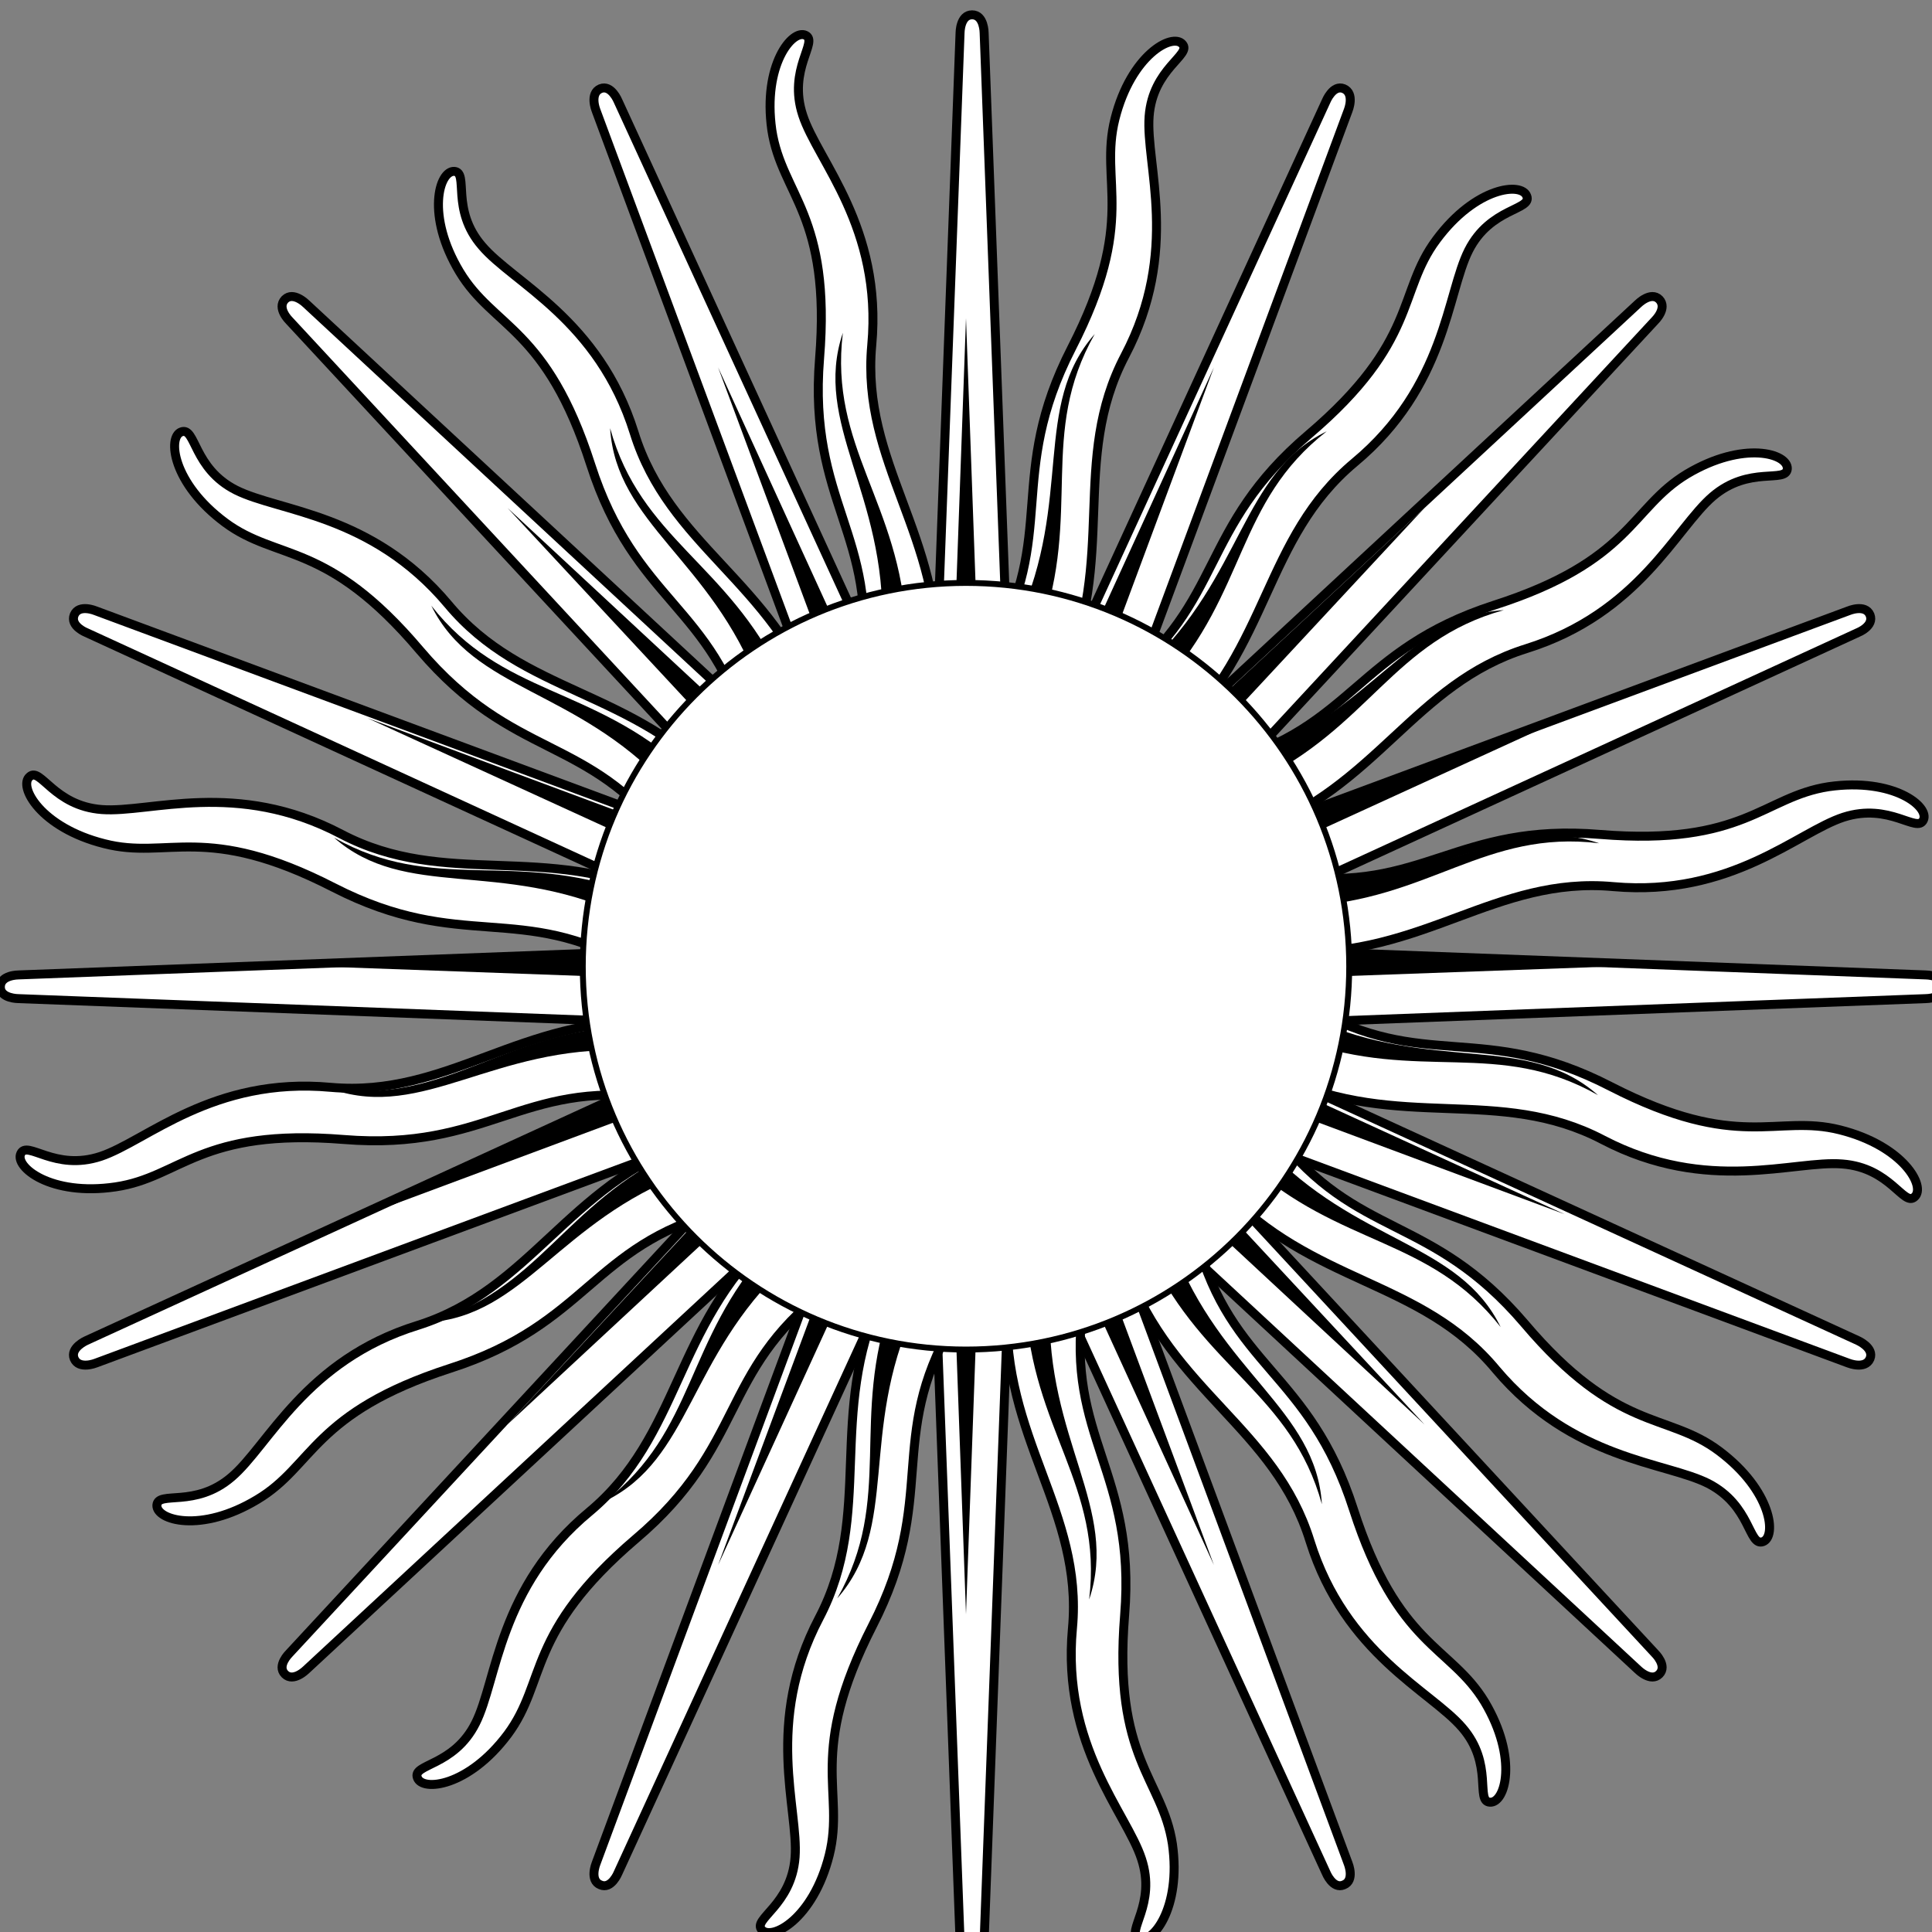 <?xml version="1.0" encoding="UTF-8"?>
<svg xmlns="http://www.w3.org/2000/svg" xmlns:xlink="http://www.w3.org/1999/xlink" width="19px" height="19px" viewBox="0 0 19 19" version="1.1">
<rect x="0" y="0" width="19" height="19" fill="#808080" stroke="none"/>
<g id="surface1">
<path style="fill-rule:nonzero;fill:rgb(100%,100%,100%);fill-opacity:1;stroke-width:1.838;stroke-linecap:butt;stroke-linejoin:miter;stroke:rgb(0%,0%,0%);stroke-opacity:1;stroke-miterlimit:4;" d="M 110.214 405.027 L 117.533 600.422 C 117.533 600.422 117.533 604.123 120 604.123 C 122.467 604.123 122.467 600.422 122.467 600.422 L 129.786 405.027 " transform="matrix(0.048,0,0,0.048,3.8,-9.735)"/>
<path style="fill-rule:nonzero;fill:rgb(100%,100%,100%);fill-opacity:1;stroke-width:1.838;stroke-linecap:butt;stroke-linejoin:miter;stroke:rgb(0%,0%,0%);stroke-opacity:1;stroke-miterlimit:4;" d="M 101.497 468.103 C 90.23 492.774 99.934 512.84 88.668 534.303 C 77.401 555.767 84.474 573.448 83.734 583.317 C 82.994 593.185 74.934 595.981 76.908 598.201 C 78.964 600.504 87.434 595.981 90.724 582.905 C 94.013 569.748 86.119 562.264 99.605 535.866 C 113.092 509.55 102.401 497.708 115.971 474.188 " transform="matrix(0.048,0,0,0.048,3.8,-9.735)"/>
<path style="fill-rule:nonzero;fill:rgb(100%,100%,100%);fill-opacity:1;stroke-width:1.838;stroke-linecap:butt;stroke-linejoin:miter;stroke:rgb(0%,0%,0%);stroke-opacity:1;stroke-miterlimit:4;" d="M 129.786 405.027 L 122.467 209.55 C 122.467 209.55 122.467 205.85 120 205.85 C 117.533 205.85 117.533 209.55 117.533 209.55 L 110.214 405.027 " transform="matrix(0.048,0,0,0.048,3.8,-9.735)"/>
<path style="fill-rule:nonzero;fill:rgb(100%,100%,100%);fill-opacity:1;stroke-width:1.838;stroke-linecap:butt;stroke-linejoin:miter;stroke:rgb(0%,0%,0%);stroke-opacity:1;stroke-miterlimit:4;" d="M 138.503 341.869 C 149.77 317.28 140.066 297.132 151.332 275.669 C 162.599 254.205 155.526 236.524 156.267 226.655 C 157.007 216.787 165.066 214.073 163.092 211.853 C 161.036 209.468 152.566 214.073 149.276 227.149 C 145.987 240.225 153.882 247.79 140.395 274.106 C 126.908 300.422 137.599 312.346 124.03 335.784 " transform="matrix(0.048,0,0,0.048,3.8,-9.735)"/>
<path style="fill-rule:nonzero;fill:rgb(100%,100%,100%);fill-opacity:1;stroke-width:1.838;stroke-linecap:butt;stroke-linejoin:miter;stroke:rgb(0%,0%,0%);stroke-opacity:1;stroke-miterlimit:4;" d="M 120 395.159 L -75.395 402.56 C -75.395 402.56 -79.095 402.56 -79.095 405.027 C -79.095 407.412 -75.395 407.412 -75.395 407.412 L 120 414.813 " transform="matrix(0.048,0,0,0.048,3.8,-9.735)"/>
<path style="fill-rule:nonzero;fill:rgb(100%,100%,100%);fill-opacity:1;stroke-width:1.838;stroke-linecap:butt;stroke-linejoin:miter;stroke:rgb(0%,0%,0%);stroke-opacity:1;stroke-miterlimit:4;" d="M 56.842 386.524 C 32.336 375.257 12.188 384.961 -9.276 373.695 C -30.74 362.428 -48.421 369.419 -58.289 368.678 C -68.158 367.938 -70.872 359.879 -73.092 361.935 C -75.477 363.909 -70.872 372.379 -57.796 375.669 C -44.72 379.04 -37.154 371.146 -10.839 384.632 C 15.477 398.119 27.319 387.346 50.839 400.915 " transform="matrix(0.048,0,0,0.048,3.8,-9.735)"/>
<path style="fill-rule:nonzero;fill:rgb(100%,100%,100%);fill-opacity:1;stroke-width:1.838;stroke-linecap:butt;stroke-linejoin:miter;stroke:rgb(0%,0%,0%);stroke-opacity:1;stroke-miterlimit:4;" d="M 120 414.813 L 315.395 407.412 C 315.395 407.412 319.096 407.412 319.096 405.027 C 319.096 402.56 315.395 402.56 315.395 402.56 L 120 395.159 " transform="matrix(0.048,0,0,0.048,3.8,-9.735)"/>
<path style="fill-rule:nonzero;fill:rgb(100%,100%,100%);fill-opacity:1;stroke-width:1.838;stroke-linecap:butt;stroke-linejoin:miter;stroke:rgb(0%,0%,0%);stroke-opacity:1;stroke-miterlimit:4;" d="M 183.158 423.448 C 207.665 434.797 227.813 425.093 249.276 436.359 C 270.74 447.544 288.421 440.471 298.29 441.294 C 308.158 442.034 310.872 450.093 313.092 448.037 C 315.477 445.981 310.872 437.593 297.796 434.303 C 284.721 431.014 277.155 438.909 250.839 425.422 C 224.523 411.853 212.681 422.626 189.161 409.057 " transform="matrix(0.048,0,0,0.048,3.8,-9.735)"/>
<path style="fill-rule:nonzero;fill:rgb(100%,100%,100%);fill-opacity:1;stroke-width:1.838;stroke-linecap:butt;stroke-linejoin:miter;stroke:rgb(0%,0%,0%);stroke-opacity:1;stroke-miterlimit:4;" d="M 113.092 398.037 L -19.885 541.54 C -19.885 541.54 -22.516 544.09 -20.789 545.817 C -19.062 547.544 -16.431 544.912 -16.431 544.912 L 126.908 411.935 " transform="matrix(0.048,0,0,0.048,3.8,-9.735)"/>
<path style="fill-rule:nonzero;fill:rgb(100%,100%,100%);fill-opacity:1;stroke-width:1.838;stroke-linecap:butt;stroke-linejoin:miter;stroke:rgb(0%,0%,0%);stroke-opacity:1;stroke-miterlimit:4;" d="M 62.352 436.606 C 36.941 445.981 29.54 467.034 6.431 474.353 C -16.678 481.507 -24.161 499.024 -31.727 505.438 C -39.21 511.853 -46.776 508.152 -47.023 511.195 C -47.187 514.238 -38.059 517.034 -26.464 510.044 C -14.868 503.136 -15.115 492.28 13.092 483.152 C 41.217 474.106 42.04 458.152 68.191 451.08 " transform="matrix(0.048,0,0,0.048,3.8,-9.735)"/>
<path style="fill-rule:nonzero;fill:rgb(100%,100%,100%);fill-opacity:1;stroke-width:1.838;stroke-linecap:butt;stroke-linejoin:miter;stroke:rgb(0%,0%,0%);stroke-opacity:1;stroke-miterlimit:4;" d="M 126.908 411.935 L 259.885 268.514 C 259.885 268.514 262.517 265.965 260.79 264.155 C 259.063 262.428 256.431 265.06 256.431 265.06 L 113.092 398.037 " transform="matrix(0.048,0,0,0.048,3.8,-9.735)"/>
<path style="fill-rule:nonzero;fill:rgb(100%,100%,100%);fill-opacity:1;stroke-width:1.838;stroke-linecap:butt;stroke-linejoin:miter;stroke:rgb(0%,0%,0%);stroke-opacity:1;stroke-miterlimit:4;" d="M 177.648 373.366 C 203.059 363.991 210.461 342.938 233.569 335.701 C 256.678 328.465 264.161 311.03 271.727 304.534 C 279.211 298.119 286.776 301.902 287.023 298.859 C 287.188 295.734 278.059 293.021 266.464 299.928 C 254.869 306.919 255.115 317.774 226.908 326.82 C 198.783 335.948 197.961 351.902 171.809 358.975 " transform="matrix(0.048,0,0,0.048,3.8,-9.735)"/>
<path style="fill-rule:nonzero;fill:rgb(100%,100%,100%);fill-opacity:1;stroke-width:1.838;stroke-linecap:butt;stroke-linejoin:miter;stroke:rgb(0%,0%,0%);stroke-opacity:1;stroke-miterlimit:4;" d="M 126.908 398.037 L -16.431 265.06 C -16.431 265.06 -19.062 262.428 -20.789 264.155 C -22.516 265.965 -19.885 268.514 -19.885 268.514 L 113.092 411.935 " transform="matrix(0.048,0,0,0.048,3.8,-9.735)"/>
<path style="fill-rule:nonzero;fill:rgb(100%,100%,100%);fill-opacity:1;stroke-width:1.838;stroke-linecap:butt;stroke-linejoin:miter;stroke:rgb(0%,0%,0%);stroke-opacity:1;stroke-miterlimit:4;" d="M 88.421 347.297 C 78.964 321.968 57.911 314.567 50.757 291.458 C 43.52 268.267 26.003 260.784 19.589 253.218 C 13.092 245.734 16.957 238.169 13.915 237.922 C 10.79 237.757 8.076 246.968 14.984 258.481 C 21.974 270.076 32.829 269.912 41.875 298.037 C 50.921 326.162 66.957 326.984 73.947 353.218 " transform="matrix(0.048,0,0,0.048,3.8,-9.735)"/>
<path style="fill-rule:nonzero;fill:rgb(100%,100%,100%);fill-opacity:1;stroke-width:1.838;stroke-linecap:butt;stroke-linejoin:miter;stroke:rgb(0%,0%,0%);stroke-opacity:1;stroke-miterlimit:4;" d="M 113.092 411.935 L 256.431 544.912 C 256.431 544.912 259.063 547.544 260.79 545.817 C 262.517 544.09 259.885 541.54 259.885 541.54 L 126.908 398.037 " transform="matrix(0.048,0,0,0.048,3.8,-9.735)"/>
<path style="fill-rule:nonzero;fill:rgb(100%,100%,100%);fill-opacity:1;stroke-width:1.838;stroke-linecap:butt;stroke-linejoin:miter;stroke:rgb(0%,0%,0%);stroke-opacity:1;stroke-miterlimit:4;" d="M 151.579 462.675 C 161.036 488.086 182.089 495.405 189.244 518.596 C 196.48 541.705 213.997 549.271 220.411 556.754 C 226.908 564.238 223.043 571.886 226.086 572.05 C 229.211 572.297 231.924 563.086 225.017 551.491 C 218.026 539.978 207.171 540.142 198.125 512.017 C 189.079 483.81 173.043 482.988 166.053 456.836 " transform="matrix(0.048,0,0,0.048,3.8,-9.735)"/>
<path style="fill-rule:nonzero;fill:rgb(100%,100%,100%);fill-opacity:1;stroke-width:1.838;stroke-linecap:butt;stroke-linejoin:miter;stroke:rgb(0%,0%,0%);stroke-opacity:1;stroke-miterlimit:4;" d="M 110.954 401.244 L 42.944 584.632 C 42.944 584.632 41.546 588.086 43.849 588.991 C 46.069 589.978 47.467 586.524 47.467 586.524 L 129.046 408.728 " transform="matrix(0.048,0,0,0.048,3.8,-9.735)"/>
<path style="fill-rule:nonzero;fill:rgb(100%,100%,100%);fill-opacity:1;stroke-width:1.838;stroke-linecap:butt;stroke-linejoin:miter;stroke:rgb(0%,0%,0%);stroke-opacity:1;stroke-miterlimit:4;" d="M 78.717 456.261 C 58.98 474.682 60.214 496.968 41.628 512.511 C 22.961 527.971 22.714 547.05 18.273 555.85 C 13.832 564.731 5.28 564.155 6.349 567.034 C 7.336 569.912 16.793 568.925 24.852 558.152 C 32.911 547.297 28.553 537.346 51.086 518.103 C 73.619 499.024 68.273 483.892 89.737 467.363 " transform="matrix(0.048,0,0,0.048,3.8,-9.735)"/>
<path style="fill-rule:nonzero;fill:rgb(100%,100%,100%);fill-opacity:1;stroke-width:1.838;stroke-linecap:butt;stroke-linejoin:miter;stroke:rgb(0%,0%,0%);stroke-opacity:1;stroke-miterlimit:4;" d="M 129.046 408.728 L 197.056 225.422 C 197.056 225.422 198.454 221.968 196.151 220.981 C 193.931 220.076 192.533 223.53 192.533 223.53 L 110.954 401.244 " transform="matrix(0.048,0,0,0.048,3.8,-9.735)"/>
<path style="fill-rule:nonzero;fill:rgb(100%,100%,100%);fill-opacity:1;stroke-width:1.838;stroke-linecap:butt;stroke-linejoin:miter;stroke:rgb(0%,0%,0%);stroke-opacity:1;stroke-miterlimit:4;" d="M 161.283 353.794 C 181.02 335.29 179.786 313.086 198.372 297.544 C 217.04 282.001 217.286 262.922 221.727 254.123 C 226.168 245.323 234.721 245.899 233.651 243.021 C 232.665 240.06 223.207 241.047 215.148 251.902 C 207.089 262.675 211.447 272.708 188.915 291.869 C 166.382 311.03 171.727 326.08 150.263 342.609 " transform="matrix(0.048,0,0,0.048,3.8,-9.735)"/>
<path style="fill-rule:nonzero;fill:rgb(100%,100%,100%);fill-opacity:1;stroke-width:1.838;stroke-linecap:butt;stroke-linejoin:miter;stroke:rgb(0%,0%,0%);stroke-opacity:1;stroke-miterlimit:4;" d="M 123.783 395.981 L -59.523 327.971 C -59.523 327.971 -62.977 326.491 -63.964 328.794 C -64.868 331.096 -61.497 332.412 -61.497 332.412 L 116.217 414.073 " transform="matrix(0.048,0,0,0.048,3.8,-9.735)"/>
<path style="fill-rule:nonzero;fill:rgb(100%,100%,100%);fill-opacity:1;stroke-width:1.838;stroke-linecap:butt;stroke-linejoin:miter;stroke:rgb(0%,0%,0%);stroke-opacity:1;stroke-miterlimit:4;" d="M 68.767 363.744 C 50.346 343.925 28.059 345.159 12.599 326.573 C -3.026 307.988 -22.023 307.659 -30.822 303.218 C -39.622 298.777 -39.046 290.225 -42.006 291.294 C -44.885 292.28 -43.898 301.82 -33.043 309.879 C -22.27 317.856 -12.237 313.498 6.842 336.03 C 26.086 358.646 41.135 353.218 57.665 374.764 " transform="matrix(0.048,0,0,0.048,3.8,-9.735)"/>
<path style="fill-rule:nonzero;fill:rgb(100%,100%,100%);fill-opacity:1;stroke-width:1.838;stroke-linecap:butt;stroke-linejoin:miter;stroke:rgb(0%,0%,0%);stroke-opacity:1;stroke-miterlimit:4;" d="M 116.217 414.073 L 299.523 482.083 C 299.523 482.083 302.977 483.481 303.964 481.178 C 304.869 478.958 301.497 477.478 301.497 477.478 L 123.783 395.981 " transform="matrix(0.048,0,0,0.048,3.8,-9.735)"/>
<path style="fill-rule:nonzero;fill:rgb(100%,100%,100%);fill-opacity:1;stroke-width:1.838;stroke-linecap:butt;stroke-linejoin:miter;stroke:rgb(0%,0%,0%);stroke-opacity:1;stroke-miterlimit:4;" d="M 171.234 446.228 C 189.655 466.047 211.941 464.813 227.401 483.481 C 243.026 501.984 262.023 502.313 270.822 506.754 C 279.622 511.277 279.046 519.665 282.007 518.678 C 284.885 517.692 283.898 508.234 273.043 500.093 C 262.27 492.034 252.237 496.475 233.158 473.942 C 213.915 451.409 198.865 456.754 182.336 435.29 " transform="matrix(0.048,0,0,0.048,3.8,-9.735)"/>
<path style="fill-rule:nonzero;fill:rgb(100%,100%,100%);fill-opacity:1;stroke-width:1.838;stroke-linecap:butt;stroke-linejoin:miter;stroke:rgb(0%,0%,0%);stroke-opacity:1;stroke-miterlimit:4;" d="M 116.217 395.981 L -61.497 477.478 C -61.497 477.478 -64.868 478.958 -63.964 481.178 C -62.977 483.481 -59.523 482.083 -59.523 482.083 L 123.783 414.073 " transform="matrix(0.048,0,0,0.048,3.8,-9.735)"/>
<path style="fill-rule:nonzero;fill:rgb(100%,100%,100%);fill-opacity:1;stroke-width:1.838;stroke-linecap:butt;stroke-linejoin:miter;stroke:rgb(0%,0%,0%);stroke-opacity:1;stroke-miterlimit:4;" d="M 54.622 412.1 C 27.566 411.113 12.681 427.725 -11.414 425.586 C -35.592 423.366 -49.161 436.606 -58.536 439.731 C -67.993 442.856 -73.585 436.359 -74.901 439.155 C -76.217 441.869 -68.816 447.955 -55.493 445.981 C -42.089 444.007 -38.224 433.892 -8.701 436.277 C 20.74 438.662 27.648 424.188 54.54 427.725 " transform="matrix(0.048,0,0,0.048,3.8,-9.735)"/>
<path style="fill-rule:nonzero;fill:rgb(100%,100%,100%);fill-opacity:1;stroke-width:1.838;stroke-linecap:butt;stroke-linejoin:miter;stroke:rgb(0%,0%,0%);stroke-opacity:1;stroke-miterlimit:4;" d="M 123.783 414.073 L 301.497 332.412 C 301.497 332.412 304.869 331.096 303.964 328.794 C 302.977 326.491 299.523 327.971 299.523 327.971 L 116.217 395.981 " transform="matrix(0.048,0,0,0.048,3.8,-9.735)"/>
<path style="fill-rule:nonzero;fill:rgb(100%,100%,100%);fill-opacity:1;stroke-width:1.838;stroke-linecap:butt;stroke-linejoin:miter;stroke:rgb(0%,0%,0%);stroke-opacity:1;stroke-miterlimit:4;" d="M 185.378 397.873 C 212.434 398.859 227.319 382.248 251.415 384.468 C 275.592 386.606 289.161 373.284 298.536 370.241 C 307.994 367.198 313.586 373.613 314.901 370.817 C 316.217 368.103 308.816 362.1 295.494 363.991 C 282.089 366.047 278.224 376.162 248.701 373.777 C 219.26 371.31 212.352 385.784 185.461 382.248 " transform="matrix(0.048,0,0,0.048,3.8,-9.735)"/>
<path style="fill-rule:nonzero;fill:rgb(100%,100%,100%);fill-opacity:1;stroke-width:1.838;stroke-linecap:butt;stroke-linejoin:miter;stroke:rgb(0%,0%,0%);stroke-opacity:1;stroke-miterlimit:4;" d="M 129.046 401.244 L 47.467 223.53 C 47.467 223.53 46.069 220.076 43.849 220.981 C 41.546 221.968 42.944 225.422 42.944 225.422 L 110.954 408.728 " transform="matrix(0.048,0,0,0.048,3.8,-9.735)"/>
<path style="fill-rule:nonzero;fill:rgb(100%,100%,100%);fill-opacity:1;stroke-width:1.838;stroke-linecap:butt;stroke-linejoin:miter;stroke:rgb(0%,0%,0%);stroke-opacity:1;stroke-miterlimit:4;" d="M 112.846 339.567 C 113.915 312.593 97.221 297.708 99.441 273.53 C 101.661 249.353 88.339 235.784 85.296 226.409 C 82.171 216.951 88.586 211.359 85.872 210.044 C 83.158 208.728 77.072 216.129 78.964 229.451 C 81.02 242.856 91.135 246.721 88.75 276.244 C 86.365 305.767 100.839 312.593 97.303 339.484 " transform="matrix(0.048,0,0,0.048,3.8,-9.735)"/>
<path style="fill-rule:nonzero;fill:rgb(100%,100%,100%);fill-opacity:1;stroke-width:1.838;stroke-linecap:butt;stroke-linejoin:miter;stroke:rgb(0%,0%,0%);stroke-opacity:1;stroke-miterlimit:4;" d="M 110.954 408.728 L 192.533 586.524 C 192.533 586.524 193.931 589.978 196.151 588.991 C 198.454 588.086 197.056 584.632 197.056 584.632 L 129.046 401.244 " transform="matrix(0.048,0,0,0.048,3.8,-9.735)"/>
<path style="fill-rule:nonzero;fill:rgb(100%,100%,100%);fill-opacity:1;stroke-width:1.838;stroke-linecap:butt;stroke-linejoin:miter;stroke:rgb(0%,0%,0%);stroke-opacity:1;stroke-miterlimit:4;" d="M 127.155 470.405 C 126.086 497.461 142.78 512.346 140.559 536.442 C 138.339 560.537 151.661 574.271 154.704 583.646 C 157.829 593.021 151.415 598.613 154.128 599.928 C 156.842 601.326 162.928 593.843 161.036 580.603 C 158.98 567.198 148.865 563.251 151.25 533.728 C 153.635 504.287 139.161 497.379 142.697 470.488 " transform="matrix(0.048,0,0,0.048,3.8,-9.735)"/>
<path style=" stroke:none;fill-rule:nonzero;fill:rgb(0%,0%,0%);fill-opacity:1;" d="M 9.27 9.504 L 9.5 15.875 L 9.73 9.504 "/>
<path style=" stroke:none;fill-rule:nonzero;fill:rgb(0%,0%,0%);fill-opacity:1;" d="M 8.77 12.797 C 8.355 13.961 8.793 14.734 8.234 15.719 C 8.852 15.012 8.445 14.098 8.988 12.902 "/>
<path style=" stroke:none;fill-rule:nonzero;fill:rgb(0%,0%,0%);fill-opacity:1;" d="M 9.336 9.336 L 4.992 14.008 L 9.664 9.668 "/>
<path style=" stroke:none;fill-rule:nonzero;fill:rgb(0%,0%,0%);fill-opacity:1;" d="M 9.285 9.414 L 7.062 15.391 L 9.715 9.594 "/>
<path style=" stroke:none;fill-rule:nonzero;fill:rgb(0%,0%,0%);fill-opacity:1;" d="M 7.562 12.27 C 6.734 13.184 6.848 14.066 5.953 14.762 C 6.797 14.348 6.77 13.348 7.727 12.449 "/>
<path style=" stroke:none;fill-rule:nonzero;fill:rgb(0%,0%,0%);fill-opacity:1;" d="M 9.73 9.504 L 9.5 3.129 L 9.27 9.504 "/>
<path style=" stroke:none;fill-rule:nonzero;fill:rgb(0%,0%,0%);fill-opacity:1;" d="M 10.23 6.203 C 10.645 5.043 10.207 4.273 10.766 3.285 C 10.148 3.988 10.555 4.906 10.012 6.105 "/>
<path style=" stroke:none;fill-rule:nonzero;fill:rgb(0%,0%,0%);fill-opacity:1;" d="M 9.5 9.27 L 3.129 9.504 L 9.5 9.734 "/>
<path style=" stroke:none;fill-rule:nonzero;fill:rgb(0%,0%,0%);fill-opacity:1;" d="M 6.203 8.773 C 5.039 8.355 4.27 8.793 3.285 8.238 C 3.988 8.855 4.906 8.449 6.102 8.988 "/>
<path style=" stroke:none;fill-rule:nonzero;fill:rgb(0%,0%,0%);fill-opacity:1;" d="M 6.652 11.316 C 5.535 11.844 5.301 12.699 4.211 13.004 C 5.148 12.945 5.504 12.008 6.734 11.543 "/>
<path style=" stroke:none;fill-rule:nonzero;fill:rgb(0%,0%,0%);fill-opacity:1;" d="M 9.664 9.336 L 4.992 4.996 L 9.336 9.668 "/>
<path style=" stroke:none;fill-rule:nonzero;fill:rgb(0%,0%,0%);fill-opacity:1;" d="M 7.688 6.656 C 7.156 5.539 6.301 5.301 6 4.211 C 6.059 5.148 6.996 5.508 7.461 6.734 "/>
<path style=" stroke:none;fill-rule:nonzero;fill:rgb(0%,0%,0%);fill-opacity:1;" d="M 9.715 9.594 L 11.938 3.613 L 9.285 9.414 "/>
<path style=" stroke:none;fill-rule:nonzero;fill:rgb(0%,0%,0%);fill-opacity:1;" d="M 9.59 9.285 L 3.613 7.062 L 9.41 9.715 "/>
<path style=" stroke:none;fill-rule:nonzero;fill:rgb(0%,0%,0%);fill-opacity:1;" d="M 6.734 7.566 C 5.82 6.738 4.941 6.848 4.242 5.957 C 4.656 6.797 5.66 6.77 6.555 7.727 "/>
<path style=" stroke:none;fill-rule:nonzero;fill:rgb(0%,0%,0%);fill-opacity:1;" d="M 9.41 9.285 L 3.613 11.941 L 9.59 9.715 "/>
<path style=" stroke:none;fill-rule:nonzero;fill:rgb(0%,0%,0%);fill-opacity:1;" d="M 6.176 10.09 C 4.941 10.148 4.398 10.852 3.273 10.715 C 4.164 11.016 4.852 10.285 6.164 10.328 "/>
<path style=" stroke:none;fill-rule:nonzero;fill:rgb(0%,0%,0%);fill-opacity:1;" d="M 9.715 9.414 L 7.062 3.613 L 9.285 9.594 "/>
<path style=" stroke:none;fill-rule:nonzero;fill:rgb(0%,0%,0%);fill-opacity:1;" d="M 8.914 6.18 C 8.852 4.941 8.152 4.398 8.289 3.273 C 7.988 4.164 8.715 4.852 8.676 6.168 "/>
<path style=" stroke:none;fill-rule:nonzero;fill:rgb(0%,0%,0%);fill-opacity:1;" d="M 9.5 9.734 L 15.871 9.504 L 9.5 9.27 "/>
<path style=" stroke:none;fill-rule:nonzero;fill:rgb(0%,0%,0%);fill-opacity:1;" d="M 12.797 10.234 C 13.961 10.648 14.73 10.211 15.715 10.77 C 15.012 10.148 14.094 10.559 12.898 10.016 "/>
<path style=" stroke:none;fill-rule:nonzero;fill:rgb(0%,0%,0%);fill-opacity:1;" d="M 9.664 9.668 L 14.008 4.996 L 9.336 9.336 "/>
<path style=" stroke:none;fill-rule:nonzero;fill:rgb(0%,0%,0%);fill-opacity:1;" d="M 12.348 7.688 C 13.465 7.156 13.699 6.301 14.789 6 C 13.852 6.062 13.496 6.996 12.266 7.461 "/>
<path style=" stroke:none;fill-rule:nonzero;fill:rgb(0%,0%,0%);fill-opacity:1;" d="M 9.336 9.668 L 14.008 14.008 L 9.664 9.336 "/>
<path style=" stroke:none;fill-rule:nonzero;fill:rgb(0%,0%,0%);fill-opacity:1;" d="M 11.312 12.352 C 11.844 13.465 12.699 13.703 13 14.793 C 12.941 13.859 12.004 13.5 11.539 12.27 "/>
<path style=" stroke:none;fill-rule:nonzero;fill:rgb(0%,0%,0%);fill-opacity:1;" d="M 11.438 6.734 C 12.266 5.82 12.152 4.941 13.047 4.242 C 12.203 4.656 12.23 5.66 11.273 6.559 "/>
<path style=" stroke:none;fill-rule:nonzero;fill:rgb(0%,0%,0%);fill-opacity:1;" d="M 9.41 9.715 L 15.387 11.941 L 9.59 9.285 "/>
<path style=" stroke:none;fill-rule:nonzero;fill:rgb(0%,0%,0%);fill-opacity:1;" d="M 12.266 11.438 C 13.18 12.266 14.059 12.16 14.758 13.051 C 14.344 12.207 13.34 12.234 12.445 11.277 "/>
<path style=" stroke:none;fill-rule:nonzero;fill:rgb(0%,0%,0%);fill-opacity:1;" d="M 9.59 9.715 L 15.387 7.062 L 9.41 9.285 "/>
<path style=" stroke:none;fill-rule:nonzero;fill:rgb(0%,0%,0%);fill-opacity:1;" d="M 12.824 8.914 C 14.059 8.852 14.602 8.156 15.727 8.293 C 14.836 7.988 14.148 8.715 12.836 8.676 "/>
<path style=" stroke:none;fill-rule:nonzero;fill:rgb(0%,0%,0%);fill-opacity:1;" d="M 9.285 9.594 L 11.938 15.391 L 9.715 9.414 "/>
<path style=" stroke:none;fill-rule:nonzero;fill:rgb(0%,0%,0%);fill-opacity:1;" d="M 10.086 12.828 C 10.148 14.059 10.848 14.605 10.711 15.73 C 11.012 14.84 10.285 14.152 10.324 12.84 "/>
<path style="fill-rule:nonzero;fill:rgb(100%,100%,100%);fill-opacity:1;stroke-width:1;stroke-linecap:butt;stroke-linejoin:miter;stroke:rgb(0%,0%,0%);stroke-opacity:1;stroke-miterlimit:4;" d="M 64.978 0.022 C 64.978 35.925 35.912 64.982 0 64.982 C -35.912 64.982 -64.978 35.925 -64.978 0.022 C -64.978 -35.88 -35.912 -65.005 0 -65.005 C 35.912 -65.005 64.978 -35.88 64.978 0.022 Z M 64.978 0.022 " transform="matrix(0.058,0,0,0.058,9.5,9.503)"/>
</g>
</svg>
